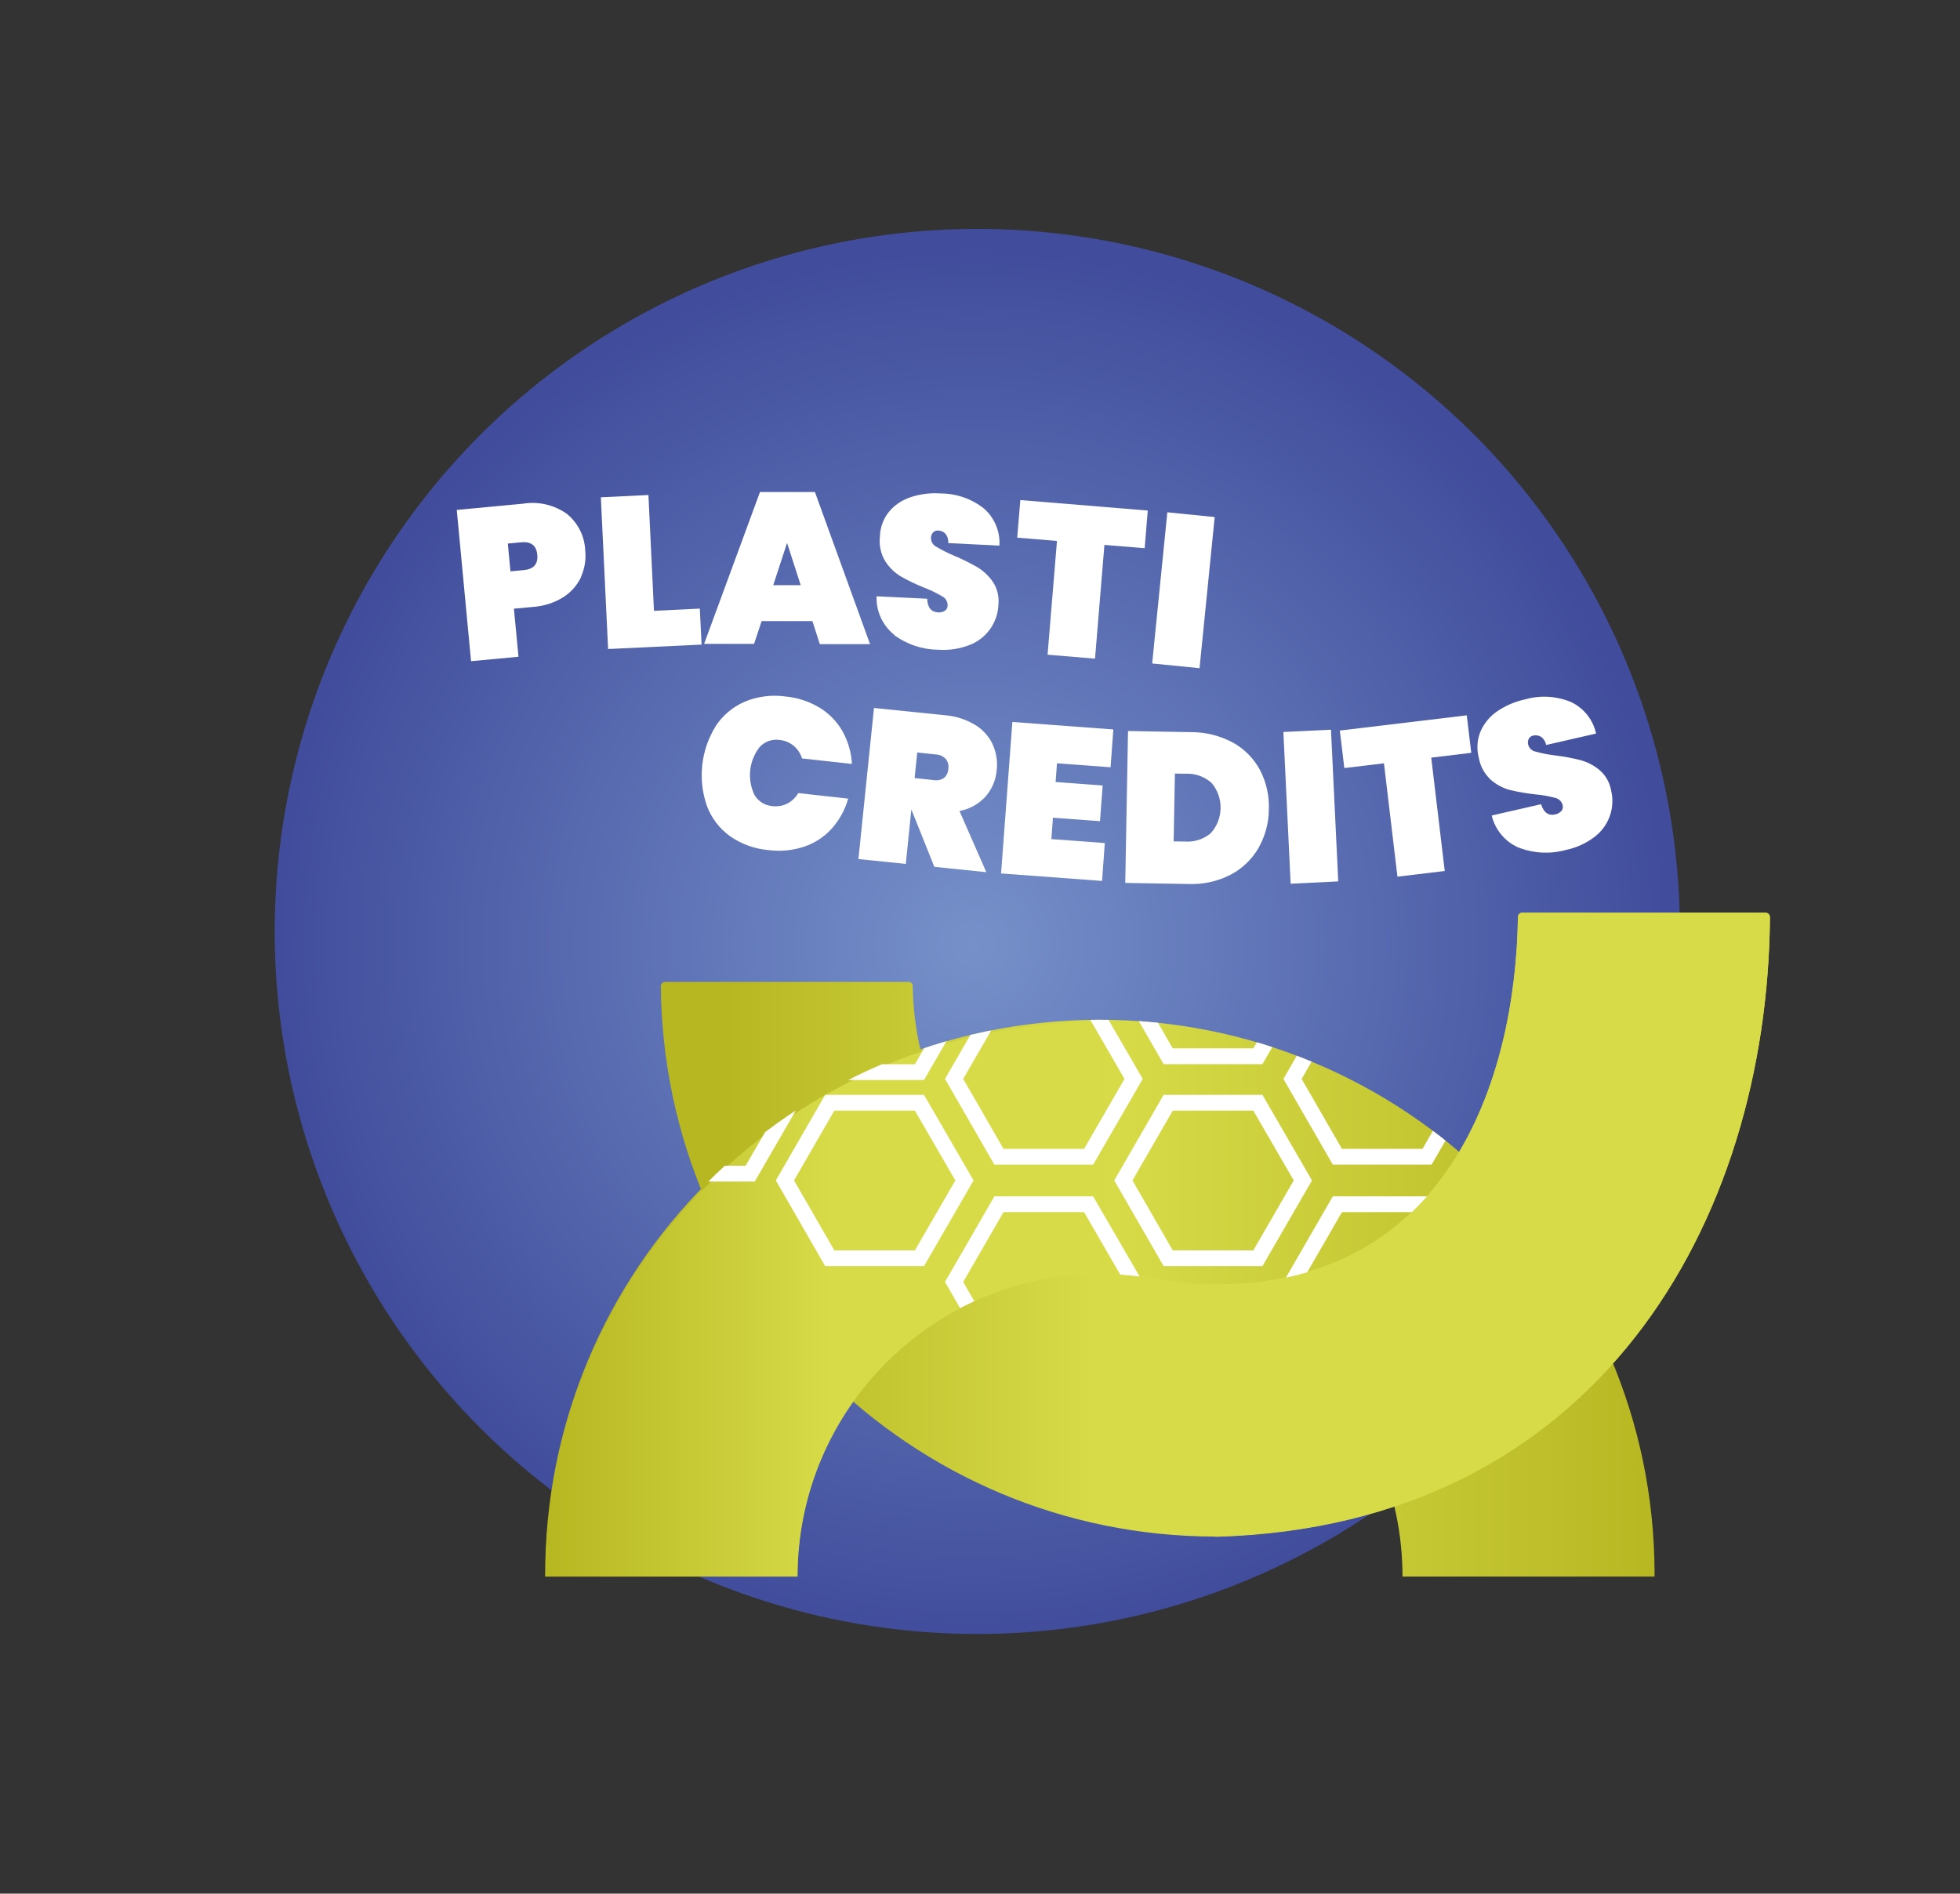 <?xml version="1.0" encoding="UTF-8"?>
<svg id="Ebene_1" data-name="Ebene 1" xmlns="http://www.w3.org/2000/svg" xmlns:xlink="http://www.w3.org/1999/xlink" viewBox="0 0 248.28 239.89">
  <rect x="0" y="0" width="248.28" height="239.89" fill="#333333" stroke="none"/>
  <defs>
    <style>
      .cls-1 {
        clip-path: url(#clippath);
      }

      .cls-2, .cls-3 {
        fill: none;
      }

      .cls-2, .cls-4, .cls-5, .cls-6, .cls-7, .cls-8, .cls-9 {
        stroke-width: 0px;
      }

      .cls-3 {
        stroke: #fff;
        stroke-miterlimit: 10;
        stroke-width: 2px;
      }

      .cls-4 {
        fill: url(#Unbenannter_Verlauf_5);
      }

      .cls-5 {
        fill: url(#Unbenannter_Verlauf_6);
      }

      .cls-6 {
        fill: url(#Unbenannter_Verlauf_4);
      }

      .cls-7 {
        fill: url(#Unbenannter_Verlauf_3);
      }

      .cls-8 {
        fill: url(#Unbenannter_Verlauf_2);
      }

      .cls-9 {
        fill: #fff;
      }
    </style>
    <radialGradient id="Unbenannter_Verlauf_6" data-name="Unbenannter Verlauf 6" cx="1.63" cy="841.39" fx="1.63" fy="841.39" r=".5" gradientTransform="translate(-166.86 149886.05) scale(178 -178)" gradientUnits="userSpaceOnUse">
      <stop offset="0" stop-color="#7691ca"/>
      <stop offset="1" stop-color="#414d9c"/>
    </radialGradient>
    <linearGradient id="Unbenannter_Verlauf_2" data-name="Unbenannter Verlauf 2" x1="1.17" y1="841.23" x2="2.17" y2="841.23" gradientTransform="translate(-95.13 59498.3) scale(140.54 -70.53)" gradientUnits="userSpaceOnUse">
      <stop offset="0" stop-color="#b7b722"/>
      <stop offset=".51" stop-color="#d6db47"/>
      <stop offset="1" stop-color="#b7b722"/>
    </linearGradient>
    <linearGradient id="Unbenannter_Verlauf_3" data-name="Unbenannter Verlauf 3" x1="1.17" y1="841.26" x2="2.17" y2="841.26" gradientTransform="translate(-80.44 66644.16) scale(140.49 -79.04)" gradientUnits="userSpaceOnUse">
      <stop offset=".06" stop-color="#b7b722"/>
      <stop offset=".39" stop-color="#d6db47"/>
    </linearGradient>
    <linearGradient id="Unbenannter_Verlauf_4" data-name="Unbenannter Verlauf 4" x1="1.34" y1="841.23" x2="2.34" y2="841.23" gradientTransform="translate(-24.84 59276.17) scale(70.27 -70.27)" gradientUnits="userSpaceOnUse">
      <stop offset="0" stop-color="#b7b722"/>
      <stop offset=".51" stop-color="#d6db47"/>
    </linearGradient>
    <clipPath id="clippath">
      <path class="cls-2" d="M209.6,199.72h-31.94c0-21.17-17.16-38.33-38.33-38.33-21.17,0-38.33,17.16-38.33,38.33h0s-31.94,0-31.94,0c-.15-38.81,31.2-70.39,70-70.53,38.81-.15,70.39,31.2,70.53,70,0,.18,0,.35,0,.53Z"/>
    </clipPath>
    <linearGradient id="Unbenannter_Verlauf_5" data-name="Unbenannter Verlauf 5" x1="1.34" y1="841.26" x2="2.34" y2="841.26" gradientTransform="translate(60.05 66644.18) scale(70.25 -79.04)" gradientUnits="userSpaceOnUse">
      <stop offset="0" stop-color="#d6db47"/>
      <stop offset=".61" stop-color="#d6db47"/>
    </linearGradient>
  </defs>
  <g id="Logo_button" data-name="Logo button">
    <circle id="Ellipse_46-2" data-name="Ellipse 46-2" class="cls-5" cx="123.8" cy="118" r="89"/>
    <g id="Logo_plasitcredits_Zeichenfläche_1_Kopie_5" data-name="Logo plasitcredits Zeichenfläche 1 Kopie 5">
      <g id="Ebene_1-2" data-name="Ebene 1">
        <path id="Pfad_289" data-name="Pfad 289" class="cls-9" d="M73.62,73.07c-.49,1.06-1.27,1.95-2.26,2.58-1.17.73-2.5,1.15-3.88,1.24l-2.38.22.58,6.09-6.01.56-1.81-19.16,8.38-.79c1.95-.32,3.95.14,5.56,1.28,1.4,1.14,2.25,2.81,2.33,4.61.13,1.15-.06,2.31-.53,3.37h0ZM68.06,70.28c-.11-1.17-.79-1.7-2.03-1.58l-1.7.16.33,3.52,1.7-.16c1.25-.12,1.81-.77,1.7-1.94h0Z"/>
        <path id="Pfad_290" data-name="Pfad 290" class="cls-9" d="M82.84,77.38l5.81-.28.22,4.56-11.84.56-.92-19.22,6.03-.29.7,14.66h0Z"/>
        <path id="Pfad_291" data-name="Pfad 291" class="cls-9" d="M102.89,78.68h-6.41s-.96,2.89-.96,2.89h-6.33s7.08-19.24,7.08-19.24h6.96s6.98,19.27,6.98,19.27h-6.36s-.94-2.92-.94-2.92h0ZM101.43,74.14l-1.73-5.36-1.75,5.35h3.48Z"/>
        <path id="Pfad_292" data-name="Pfad 292" class="cls-9" d="M113.24,80.39c-1.46-1.18-2.27-2.98-2.2-4.85l6.41.31c.04,1.11.5,1.68,1.38,1.73.29.02.59-.04.84-.19.24-.15.38-.42.37-.7,0-.48-.25-.92-.68-1.14-.71-.42-1.46-.78-2.23-1.08-1.03-.41-2.03-.88-2.99-1.43-.8-.47-1.48-1.13-1.99-1.92-.57-.93-.81-2.03-.69-3.11.02-1.14.41-2.24,1.12-3.14.71-.87,1.66-1.51,2.73-1.87,1.22-.41,2.51-.58,3.8-.49,2.01,0,3.95.66,5.53,1.91,1.34,1.18,2.07,2.91,1.96,4.7l-6.49-.32c.04-.43-.08-.85-.35-1.19-.24-.25-.56-.39-.91-.4-.24-.02-.47.07-.64.23-.18.19-.28.45-.28.71,0,.47.25.9.67,1.11.72.43,1.47.81,2.24,1.13,1.01.42,1.99.91,2.94,1.45.78.47,1.45,1.1,1.97,1.84.56.84.82,1.84.73,2.84-.06,2.31-1.5,4.36-3.66,5.19-1.26.49-2.62.7-3.98.6-2.02-.02-3.99-.68-5.61-1.89v-.02Z"/>
        <path id="Pfad_293" data-name="Pfad 293" class="cls-9" d="M145.39,64.68l-.39,4.77-5.1-.42-1.19,14.41-6.01-.5,1.19-14.41-5.04-.42.4-4.76,16.15,1.33h0Z"/>
        <path id="Pfad_294" data-name="Pfad 294" class="cls-9" d="M153.87,65.5l-1.92,19.15-6-.6,1.92-19.15,6,.6Z"/>
        <path id="Pfad_295" data-name="Pfad 295" class="cls-9" d="M90.65,91.99c.9-1.36,2.17-2.44,3.67-3.09,1.63-.68,3.41-.91,5.16-.67,1.53.14,3.02.63,4.34,1.42,1.2.73,2.2,1.76,2.9,2.98.71,1.28,1.12,2.69,1.2,4.15l-6.32-.7c-.2-.63-.56-1.18-1.07-1.61-.5-.41-1.12-.67-1.77-.73-.93-.14-1.87.19-2.51.87-1.38,1.74-1.64,4.11-.67,6.11.48.81,1.33,1.33,2.27,1.4.65.08,1.3-.03,1.88-.32.58-.3,1.06-.77,1.39-1.33l6.32.7c-.39,1.4-1.1,2.7-2.07,3.79-.95,1.05-2.14,1.83-3.48,2.29-1.46.49-3.02.64-4.55.44-1.76-.15-3.45-.76-4.89-1.78-1.32-.96-2.33-2.28-2.9-3.81-1.18-3.36-.77-7.08,1.11-10.11h-.01Z"/>
        <path id="Pfad_296" data-name="Pfad 296" class="cls-9" d="M118.36,109.82l-2.9-7.24h-.02l-.7,6.86-6-.61,1.97-19.14,8.92.91c1.38.1,2.71.52,3.89,1.23.98.59,1.76,1.46,2.24,2.5.46,1.03.63,2.17.49,3.29-.11,1.22-.6,2.38-1.42,3.3-.87.95-2.02,1.59-3.29,1.82l3.4,7.75-6.6-.68h0ZM115.85,98.57l2.38.25c.46.09.94,0,1.34-.26.35-.3.55-.73.56-1.18.07-.44-.05-.89-.32-1.23-.32-.34-.77-.55-1.24-.57l-2.38-.25-.33,3.24h0Z"/>
        <path id="Pfad_297" data-name="Pfad 297" class="cls-9" d="M133.89,96.71l-.17,2.36,5.96.44-.34,4.52-5.96-.44-.2,2.71,6.77.5-.35,4.8-12.79-.95,1.43-19.19,12.79.95-.35,4.79-6.77-.5h-.01Z"/>
        <path id="Pfad_298" data-name="Pfad 298" class="cls-9" d="M156.17,94.07c1.45.8,2.64,2,3.43,3.46.8,1.53,1.19,3.24,1.13,4.97,0,1.73-.46,3.42-1.31,4.92-.84,1.45-2.07,2.63-3.55,3.4-1.64.84-3.47,1.24-5.31,1.17l-8.02-.14.35-19.24,8.02.14c1.84,0,3.65.45,5.27,1.33ZM153.37,105.55c1.62-1.79,1.67-4.51.11-6.36-.88-.79-2.03-1.22-3.21-1.17l-1.44-.02-.16,8.59,1.44.02c1.18.08,2.35-.29,3.25-1.05h0Z"/>
        <path id="Pfad_299" data-name="Pfad 299" class="cls-9" d="M168.6,92.44l.92,19.22-6.03.29-.92-19.22,6.03-.29Z"/>
        <path id="Pfad_300" data-name="Pfad 300" class="cls-9" d="M185.8,90.62l.57,4.75-5.07.61,1.71,14.36-5.99.72-1.71-14.36-5.02.6-.57-4.75,16.08-1.93h0Z"/>
        <path id="Pfad_301" data-name="Pfad 301" class="cls-9" d="M192.39,107.39c-1.72-.74-2.99-2.25-3.43-4.08l6.25-1.43c.34,1.06.93,1.49,1.8,1.29.29-.06.55-.2.76-.41.19-.21.25-.51.17-.78-.12-.46-.49-.81-.96-.91-.8-.21-1.62-.36-2.44-.43-1.1-.12-2.19-.3-3.27-.56-.9-.24-1.74-.69-2.44-1.31-.8-.74-1.33-1.73-1.51-2.8-.29-1.1-.21-2.27.23-3.33.46-1.03,1.19-1.91,2.12-2.54,1.06-.72,2.26-1.23,3.52-1.5,1.93-.55,3.98-.43,5.83.34,1.61.77,2.78,2.24,3.16,3.99l-6.33,1.45c-.07-.42-.31-.8-.66-1.05-.3-.17-.65-.22-.98-.14-.23.04-.43.19-.55.39-.12.23-.15.5-.08.76.12.45.49.79.94.88.81.22,1.63.38,2.47.48,1.08.13,2.16.33,3.22.6.88.24,1.69.66,2.39,1.24.77.65,1.29,1.54,1.47,2.53.57,2.23-.26,4.59-2.11,5.97-1.08.82-2.33,1.38-3.66,1.65-1.95.53-4.03.42-5.91-.31h0Z"/>
      </g>
    </g>
    <g id="Turtlepng">
      <path id="Pfad_424" data-name="Pfad 424" class="cls-8" d="M209.6,199.72h-31.94c0-21.17-17.16-38.33-38.33-38.33-21.17,0-38.33,17.16-38.33,38.33h0s-31.94,0-31.94,0c-.15-38.81,31.2-70.39,70-70.53,38.81-.15,70.39,31.2,70.53,70,0,.18,0,.35,0,.53Z"/>
      <path id="Pfad_425" data-name="Pfad 425" class="cls-7" d="M153.96,194.66c-38.58-.04-69.92-31.16-70.25-69.73,0-.29.23-.52.51-.54h30.89c.28,0,.51.23.51.51.31,20.96,17.37,37.79,38.33,37.81,29.3,0,38.03-25.68,38.33-46.56,0-.29.23-.53.53-.54,0,0,0,0,.01,0h30.83c.31,0,.55.25.56.56-.3,38.48-21.78,77.15-70.25,78.48h0Z"/>
      <path id="Pfad_426" data-name="Pfad 426" class="cls-6" d="M101.03,199.72h-31.94c.04-38.79,31.48-70.22,70.27-70.27v31.94c-21.16.02-38.31,17.17-38.33,38.33Z"/>
      <g class="cls-1">
        <g id="Gruppe_831" data-name="Gruppe 831">
          <path id="Pfad_427" data-name="Pfad 427" class="cls-3" d="M159.34,139.7h-11.36l-5.68,9.84,5.68,9.86h11.36l5.7-9.86-5.7-9.84Z"/>
          <path id="Pfad_428" data-name="Pfad 428" class="cls-3" d="M137.9,152.56h-11.36l-5.68,9.84,5.68,9.86h11.36l5.7-9.86-5.7-9.84Z"/>
          <path id="Pfad_429" data-name="Pfad 429" class="cls-3" d="M95.03,128.98h-11.36l-5.68,9.84,5.68,9.86h11.36l5.7-9.86-5.7-9.84Z"/>
          <path id="Pfad_430" data-name="Pfad 430" class="cls-3" d="M180.77,152.56h-11.36l-5.68,9.84,5.68,9.86h11.36l5.7-9.86-5.7-9.84Z"/>
          <path id="Pfad_431" data-name="Pfad 431" class="cls-3" d="M137.9,126.84h-11.36l-5.68,9.84,5.68,9.86h11.36l5.7-9.86-5.7-9.84Z"/>
          <path id="Pfad_432" data-name="Pfad 432" class="cls-3" d="M116.47,139.7h-11.36l-5.68,9.84,5.68,9.86h11.36l5.7-9.86-5.7-9.84Z"/>
          <path id="Pfad_433" data-name="Pfad 433" class="cls-3" d="M116.47,116.12h-11.36l-5.68,9.84,5.68,9.86h11.36l5.7-9.86-5.7-9.84Z"/>
          <path id="Pfad_434" data-name="Pfad 434" class="cls-3" d="M180.77,126.84h-11.36l-5.68,9.84,5.68,9.86h11.36l5.7-9.86-5.7-9.84Z"/>
          <path id="Pfad_435" data-name="Pfad 435" class="cls-3" d="M159.34,114.11h-11.36l-5.68,9.86,5.68,9.84h11.36l5.7-9.84-5.7-9.86Z"/>
        </g>
      </g>
      <path id="Pfad_437" data-name="Pfad 437" class="cls-4" d="M153.96,162.75c29.3,0,38.03-25.68,38.33-46.56,0-.29.23-.54.52-.54,0,0,0,0,.01,0h30.82c.31,0,.55.25.56.56-.3,38.48-21.78,77.15-70.25,78.48"/>
    </g>
  </g>
</svg>